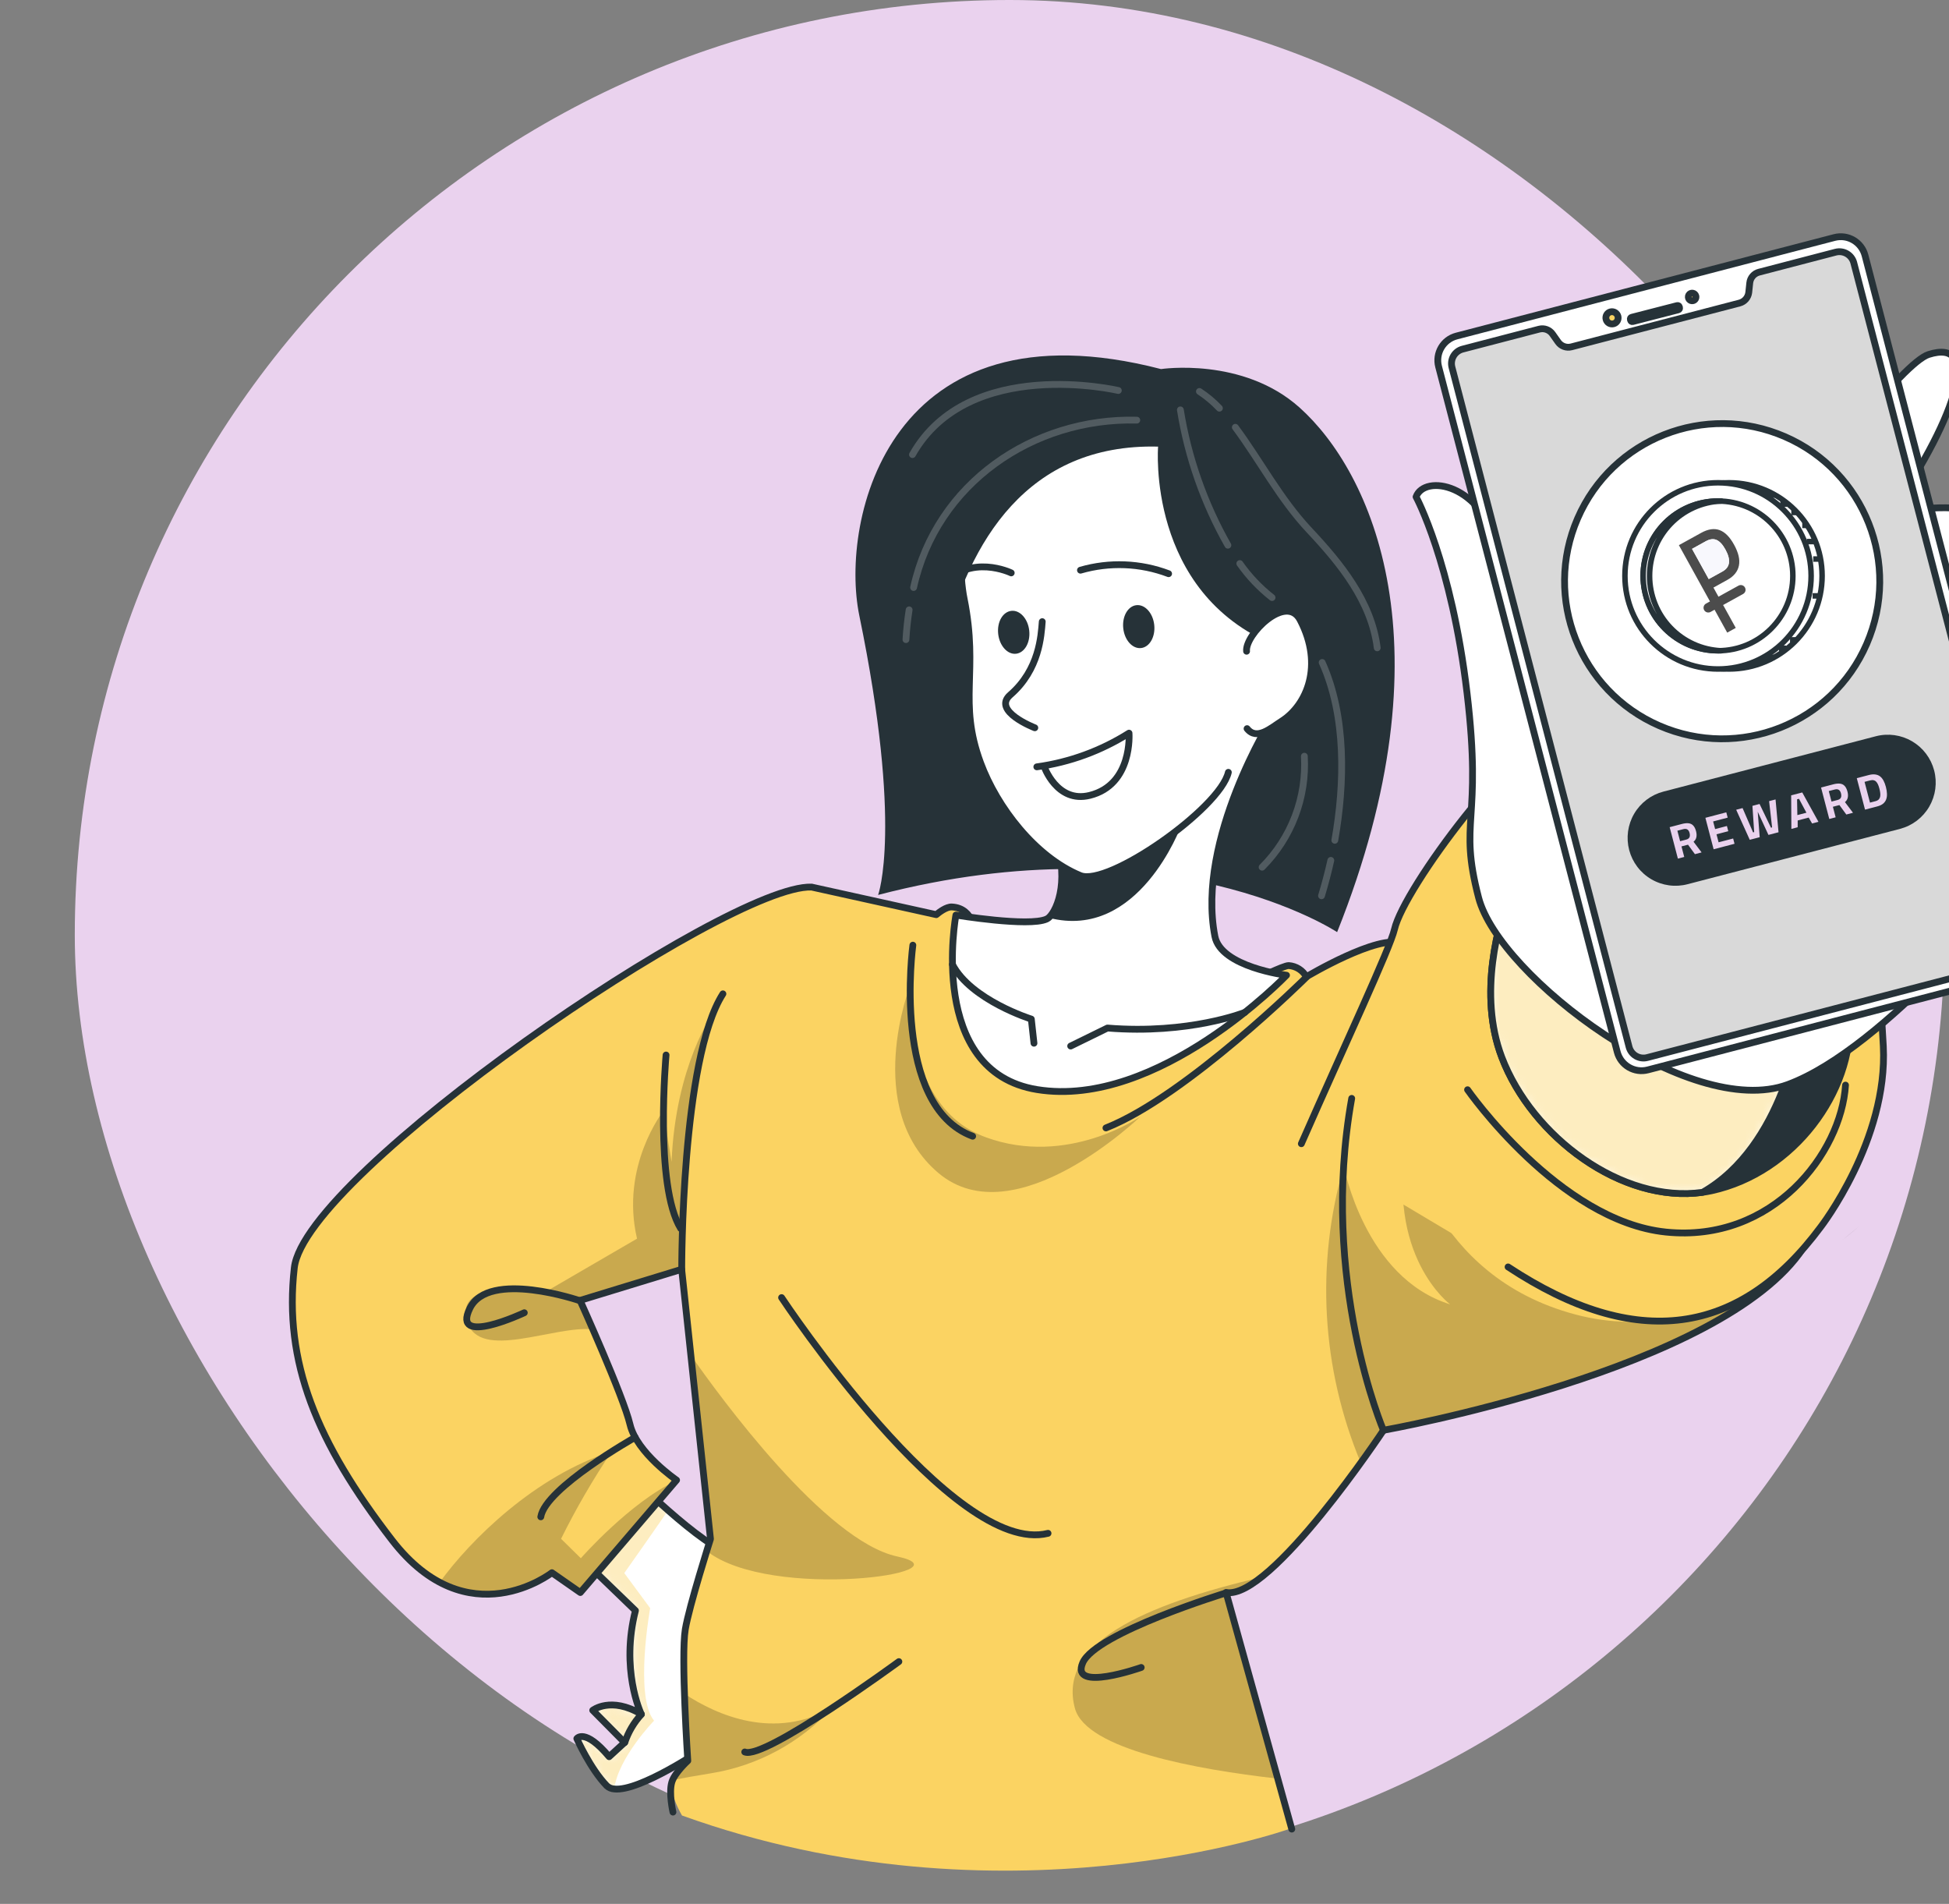 <svg width="215" height="210" viewBox="0 0 215 210" fill="none" xmlns="http://www.w3.org/2000/svg">
<rect x="0" y="0" width="215" height="210" fill="#808080" stroke="none"/>
<g clip-path="url(#clip0_1353_3730)">
<rect x="8.25" width="206.25" height="206.25" rx="103.125" fill="#EAD2EE"/>
</g>
<path d="M77.537 192.897C77.537 192.897 70.567 197.64 67.759 197.324C67.451 197.308 67.158 197.183 66.932 196.972C65.103 195.084 63.632 191.766 63.632 191.766C63.632 191.766 64.505 190.558 67.196 193.765L68.902 192.2L65.385 188.647C65.385 188.647 67.372 187.07 70.749 189.081C70.632 188.835 68.457 184.098 70.098 177.649L61.891 169.729L69.172 163.386L69.758 162.894C69.758 162.894 70.215 163.345 70.93 164.066C71.646 164.787 72.636 165.655 73.709 166.599C76.277 168.856 79.384 171.289 80.744 171.289C83.195 171.206 77.537 192.897 77.537 192.897Z" fill="white"/>
<mask id="mask0_1353_3730" style="mask-type:luminance" maskUnits="userSpaceOnUse" x="61" y="162" width="21" height="36">
<path d="M77.537 192.897C77.537 192.897 70.567 197.64 67.759 197.324C67.451 197.308 67.158 197.183 66.932 196.972C65.103 195.084 63.632 191.766 63.632 191.766C63.632 191.766 64.505 190.558 67.196 193.765L68.902 192.2L65.385 188.647C65.385 188.647 67.372 187.07 70.749 189.081C70.632 188.835 68.457 184.098 70.098 177.649L61.891 169.729L69.172 163.386L69.758 162.894C69.758 162.894 70.215 163.345 70.93 164.066C71.646 164.787 72.636 165.655 73.709 166.599C76.277 168.856 79.384 171.289 80.744 171.289C83.195 171.206 77.537 192.897 77.537 192.897Z" fill="white"/>
</mask>
<g mask="url(#mask0_1353_3730)">
<path opacity="0.4" d="M72.15 189.79C72.15 189.79 68.175 193.894 67.759 197.323C67.451 197.307 67.158 197.183 66.932 196.972C65.103 195.084 63.632 191.766 63.632 191.766C63.632 191.766 64.505 190.558 67.196 193.765L68.902 192.2L65.385 188.647C65.385 188.647 67.372 187.07 70.749 189.081C70.632 188.835 68.457 184.098 70.098 177.649L61.891 169.729L69.172 163.386L70.93 164.048C71.652 164.728 72.636 165.637 73.709 166.581C72.168 168.838 68.867 173.51 68.867 173.51L71.722 177.379C71.722 177.379 69.963 187.134 72.15 189.79Z" fill="#FBD362"/>
</g>
<path d="M77.537 192.897C77.537 192.897 70.567 197.64 67.759 197.324C67.451 197.308 67.158 197.183 66.932 196.972C65.103 195.084 63.632 191.766 63.632 191.766C63.632 191.766 64.505 190.558 67.196 193.765L68.902 192.2L65.385 188.647C65.385 188.647 67.372 187.07 70.749 189.081C70.632 188.835 68.457 184.098 70.098 177.649L61.891 169.729L69.172 163.386L69.758 162.894C69.758 162.894 70.215 163.345 70.93 164.066C71.646 164.787 72.636 165.655 73.709 166.599C76.277 168.856 79.384 171.289 80.744 171.289C83.195 171.206 77.537 192.897 77.537 192.897Z" stroke="#263238" stroke-width="0.75" stroke-linecap="round" stroke-linejoin="round"/>
<path d="M68.922 192.2C69.308 191.045 69.933 189.984 70.757 189.087" stroke="#263238" stroke-width="0.75" stroke-linecap="round" stroke-linejoin="round"/>
<path d="M198.952 137.685C197.852 139.29 196.523 140.724 195.007 141.942C182.192 152.553 152.645 157.77 152.645 157.77C152.645 157.77 151.654 159.253 150.13 161.364C147.398 165.157 142.925 170.984 139.279 173.903C137.737 175.14 136.347 175.856 135.286 175.662L140.832 196.14L142.169 201.75C142.169 201.75 110.629 213 75.231 200.25C75.231 200.25 73.76 197.746 74.129 196.532C74.129 196.474 74.165 196.415 74.188 196.351C74.632 195.543 75.211 194.817 75.9 194.205C75.9 194.205 75.654 190.547 75.531 186.824C75.39 184.451 75.419 182.071 75.618 179.701C75.929 177.825 77.301 173.288 77.993 171.06L78.397 169.765L76.228 149.457L75.607 143.595L75.572 143.29C75.572 143.249 75.572 143.202 75.572 143.143L75.231 140.007L64.023 143.431C64.023 143.431 64.609 144.744 65.418 146.585C66.889 149.955 69.052 155.085 69.522 157.137C69.557 157.304 69.604 157.469 69.662 157.629C70.7 160.59 74.651 163.281 74.651 163.281L64.034 175.686L60.898 173.493C60.496 173.79 60.073 174.057 59.632 174.29C57.568 175.41 53.242 177.057 48.493 174.543C46.435 173.386 44.648 171.803 43.252 169.899C34.927 159.089 31.304 150.243 32.483 139.884C33.661 129.525 80.279 97.557 89.53 97.891L103.289 100.928C103.588 100.682 104.391 100.049 105.013 100.078C107.516 100.207 107.58 103.115 107.58 103.115L138.417 108.121C138.417 108.121 141.612 106.521 142.169 106.544C142.571 106.571 142.961 106.699 143.302 106.915C143.643 107.131 143.924 107.429 144.121 107.781C144.121 107.781 152.106 102.997 154.673 104.111C163.127 107.758 205.196 128.2 198.952 137.685Z" fill="#FBD362"/>
<path opacity="0.2" d="M91.818 188.347C88.314 192.199 83.609 194.751 78.469 195.588C76.845 195.846 75.421 196.103 74.172 196.361C74.615 195.554 75.195 194.828 75.884 194.216C75.884 194.216 75.638 190.558 75.514 186.835C79.132 189.221 85.439 191.976 91.818 188.347Z" fill="black"/>
<path opacity="0.2" d="M77.975 171.089L78.38 169.794L76.211 149.486C79.453 154.135 91.014 169.97 98.981 171.681C107.311 173.464 85.04 176.624 77.975 171.089Z" fill="black"/>
<path opacity="0.2" d="M140.82 196.169C132.114 195.178 119.809 192.986 118.578 188.43C116.661 181.313 125.988 177.046 139.278 173.933C137.736 175.17 136.347 175.885 135.286 175.691L140.82 196.169Z" fill="black"/>
<path opacity="0.2" d="M194.999 141.947C182.184 152.558 152.638 157.776 152.638 157.776C152.638 157.776 151.647 159.259 150.123 161.369C145.776 150.99 145.112 139.436 148.241 128.628C148.241 128.628 150.515 140.939 159.966 143.87C159.966 143.87 152.731 138.482 155.276 125.515C155.276 125.515 157.744 140.757 173.801 144.99C181.592 147.083 189.219 144.808 194.999 141.947Z" fill="black"/>
<path opacity="0.2" d="M75.549 143.331L75.197 140.048L63.988 143.472C63.988 143.472 64.574 144.785 65.383 146.626C61.098 146.186 52.967 150.143 51.548 145.828C49.836 140.599 60.342 142.399 60.342 142.399L70.273 136.624C68.397 128.593 73.174 122.554 73.174 122.554L74.083 128.159C74.517 117.507 78.685 111.68 78.685 111.68C75.238 120.104 75.332 140.863 75.549 143.331Z" fill="black"/>
<path opacity="0.2" d="M74.642 163.299L64.026 175.703L60.889 173.511C60.488 173.808 60.065 174.075 59.623 174.308C57.559 175.428 53.233 177.075 48.484 174.56C51.926 169.8 59.037 162.794 67.484 160.092C65.411 163.178 63.542 166.398 61.892 169.73L64.073 171.875C64.073 171.875 69.513 165.673 74.642 163.299Z" fill="black"/>
<path opacity="0.2" d="M100.417 108.66C100.417 109.756 99.725 122.144 108.754 125.444C117.782 128.745 125.79 123.164 125.79 123.164C125.79 123.164 111.949 136.518 103.513 129.378C95.076 122.238 100.417 108.66 100.417 108.66Z" fill="black"/>
<path d="M74.236 199.875C74.236 199.875 73.749 197.769 74.113 196.562C74.418 195.542 75.872 194.217 75.872 194.217C75.872 194.217 75.104 182.691 75.596 179.719C76.018 177.169 78.375 169.753 78.375 169.753L75.198 140.007L63.989 143.436C63.989 143.436 68.761 153.989 69.499 157.119C70.238 160.25 74.635 163.257 74.635 163.257L64.018 175.656L60.882 173.47C60.882 173.47 51.619 180.716 43.253 169.882C34.888 159.048 31.294 150.225 32.466 139.837C33.639 129.449 80.274 97.516 89.525 97.844L103.284 100.887C103.578 100.641 104.387 100.008 105.002 100.037C107.505 100.166 107.57 103.074 107.57 103.074L138.406 108.08C138.406 108.08 141.607 106.48 142.164 106.503C142.566 106.531 142.954 106.659 143.294 106.875C143.634 107.091 143.914 107.388 144.11 107.74C144.11 107.74 152.095 102.962 154.663 104.07C163.105 107.717 205.168 128.159 198.93 137.644C190.072 151.128 152.617 157.758 152.617 157.758C152.617 157.758 140.159 176.518 135.252 175.65L142.5 201.75" stroke="#263238" stroke-width="0.75" stroke-linecap="round" stroke-linejoin="round"/>
<path d="M166.36 139.743C180.511 149.087 191.92 147.364 200.848 135.334C200.848 135.334 208.282 125.749 207.754 115.402C207.227 105.055 204.758 71.346 172.544 79.963C167.239 81.382 154.863 97.955 153.826 102.51C153.345 104.591 148.379 115.185 143.555 126.153" fill="#FBD362"/>
<path d="M166.36 139.743C180.511 149.087 191.92 147.364 200.848 135.334C200.848 135.334 208.282 125.749 207.754 115.402C207.227 105.055 204.758 71.346 172.544 79.963C167.239 81.382 154.863 97.955 153.826 102.51C153.345 104.591 148.379 115.185 143.555 126.153" stroke="#263238" stroke-width="0.75" stroke-linecap="round" stroke-linejoin="round"/>
<path d="M128.074 40.709C128.074 40.709 137.09 39.343 143.351 44.947C151.271 52.035 160.165 71.146 147.502 102.815C147.502 102.815 128.795 90.399 96.868 98.712C96.868 98.712 99.618 91.284 94.793 67.899C92.612 57.317 98.099 32.941 128.074 40.709Z" fill="#263238"/>
<path d="M114.401 120.18C127.744 122.343 141.919 107.569 141.919 107.569C141.919 107.569 134.667 106.678 134.017 103.272C131.935 92.526 140.307 79.236 140.307 79.236C140.307 79.236 107.911 80.133 113.574 87.444C114.628 88.781 115.49 90.259 116.136 91.835C118.1 96.659 116.722 100.3 115.697 101.215C115.622 101.275 115.542 101.328 115.456 101.373C113.498 102.264 105.449 100.933 105.449 100.933C105.449 100.933 102.225 118.204 114.401 120.18Z" fill="white" stroke="#263238" stroke-width="0.75" stroke-linecap="round" stroke-linejoin="round"/>
<path d="M137.332 111.662C137.332 111.662 131.177 114.124 122.166 113.392L118.109 115.379" stroke="#263238" stroke-width="0.75" stroke-linecap="round" stroke-linejoin="round"/>
<path d="M114.061 115.068L113.768 112.406C113.768 112.406 107.12 110.325 105.062 106.374" stroke="#263238" stroke-width="0.75" stroke-linecap="round" stroke-linejoin="round"/>
<path d="M115.703 101.232C125.622 103.823 130.283 91.102 130.283 91.102C130.283 91.102 122.345 88.757 116.143 91.876C118.107 96.7 116.747 100.341 115.703 101.232Z" fill="#263238"/>
<path d="M140.885 72.559C143.294 59.011 140.615 42.755 119.991 44.103C105.259 45.065 105.382 61.215 106.355 66.04C107.997 74.148 105.646 77.337 108.173 84.149C109.99 89.044 114.205 94.52 119.171 96.572C122.225 97.832 134.589 89.156 135.503 85.187" fill="white"/>
<path d="M140.885 72.559C143.294 59.011 140.615 42.755 119.991 44.103C105.259 45.065 105.382 61.215 106.355 66.04C107.997 74.148 105.646 77.337 108.173 84.149C109.99 89.044 114.205 94.52 119.171 96.572C122.225 97.832 134.589 89.156 135.503 85.187" stroke="#263238" stroke-width="0.75" stroke-linecap="round" stroke-linejoin="round"/>
<path d="M114.974 68.567C114.851 70.092 114.669 73.844 111.457 76.634C109.37 78.434 114.154 80.275 114.154 80.275" stroke="#263238" stroke-width="0.75" stroke-linecap="round" stroke-linejoin="round"/>
<path d="M111.551 63.191C111.551 63.191 107.002 60.975 103.93 64.634" stroke="#263238" stroke-width="0.75" stroke-linecap="round" stroke-linejoin="round"/>
<path d="M119.188 62.893C122.386 61.965 125.799 62.101 128.913 63.28" stroke="#263238" stroke-width="0.75" stroke-linecap="round" stroke-linejoin="round"/>
<path d="M123.91 69.3C124.05 70.608 124.93 71.587 125.874 71.481C126.818 71.376 127.468 70.238 127.328 68.931C127.187 67.624 126.307 66.65 125.364 66.75C124.42 66.85 123.769 67.993 123.91 69.3Z" fill="#263238"/>
<path d="M114.375 84.583C117.992 84.084 121.46 82.817 124.546 80.866C124.546 80.866 124.974 86.553 120.214 87.731C116.562 88.64 115.149 84.472 115.149 84.472" stroke="#263238" stroke-width="0.75" stroke-linecap="round" stroke-linejoin="round"/>
<path d="M127.752 49.262C127.752 49.262 126.451 65.319 140.62 71.152L147.262 55.716L137.214 44.578L122.083 40.204C99.472 41.617 89.74 55.663 102.292 93.095C102.292 93.112 98.78 48.535 127.752 49.262Z" fill="#263238"/>
<path d="M137.514 71.832C137.315 70.026 141.882 65.43 143.423 68.379C146.056 73.409 144.139 77.759 141.419 79.518C140.199 80.286 138.651 81.728 137.567 80.368" fill="white"/>
<path d="M137.514 71.832C137.315 70.026 141.882 65.43 143.423 68.379C146.056 73.409 144.139 77.759 141.419 79.518C140.199 80.286 138.651 81.728 137.567 80.368" stroke="#263238" stroke-width="0.75" stroke-linecap="round" stroke-linejoin="round"/>
<path d="M110.114 69.927C110.261 71.234 111.14 72.213 112.084 72.108C113.028 72.002 113.679 70.865 113.538 69.558C113.397 68.25 112.512 67.271 111.568 67.377C110.624 67.483 109.968 68.591 110.114 69.927Z" fill="#263238"/>
<g opacity="0.2">
<path d="M100.289 67.266C100.119 68.35 100.002 69.452 99.938 70.549" stroke="white" stroke-width="0.75" stroke-linecap="round" stroke-linejoin="round"/>
<path d="M125.403 46.343C113.948 46.044 103.302 53.343 100.781 64.804" stroke="white" stroke-width="0.75" stroke-linecap="round" stroke-linejoin="round"/>
<path d="M123.367 43.072C123.367 43.072 106.847 39.185 100.656 50.142" stroke="white" stroke-width="0.75" stroke-linecap="round" stroke-linejoin="round"/>
<path d="M136.766 62.16C137.762 63.578 138.961 64.842 140.324 65.912" stroke="white" stroke-width="0.75" stroke-linecap="round" stroke-linejoin="round"/>
<path d="M130.211 45.211C131.055 50.459 132.83 55.513 135.452 60.137" stroke="white" stroke-width="0.75" stroke-linecap="round" stroke-linejoin="round"/>
<path d="M146.807 94.901C146.514 96.215 146.168 97.516 145.781 98.806" stroke="white" stroke-width="0.75" stroke-linecap="round" stroke-linejoin="round"/>
<path d="M145.852 73.07C148.531 79.021 148.349 86.425 147.247 92.686" stroke="white" stroke-width="0.75" stroke-linecap="round" stroke-linejoin="round"/>
<path d="M143.887 83.411C144.018 85.665 143.67 87.921 142.867 90.03C142.064 92.14 140.823 94.056 139.227 95.652" stroke="white" stroke-width="0.75" stroke-linecap="round" stroke-linejoin="round"/>
<path d="M136.273 47.129C139.082 50.928 141.169 55.002 144.422 58.473C147.852 62.125 151.281 66.311 151.926 71.458" stroke="white" stroke-width="0.75" stroke-linecap="round" stroke-linejoin="round"/>
<path d="M132.312 43.178C133.117 43.705 133.857 44.325 134.517 45.024" stroke="white" stroke-width="0.75" stroke-linecap="round" stroke-linejoin="round"/>
</g>
<path d="M188.819 131.336C188.491 131.406 188.163 131.465 187.823 131.512C178.959 132.778 169.016 125.427 165.663 116.604C163.013 109.633 165.329 101.725 166.595 98.342C166.994 97.281 167.281 96.665 167.281 96.665C172.627 89.044 203.71 103.964 204.073 112.195C204.437 120.426 197.9 129.343 188.819 131.336Z" fill="#263238" stroke="#263238" stroke-width="0.75" stroke-linecap="round" stroke-linejoin="round"/>
<path d="M198.545 113.309C198.545 113.309 196.786 126.394 187.823 131.512C178.959 132.778 169.016 125.426 165.663 116.603C163.013 109.633 165.329 101.725 166.595 98.342C177.071 92.356 198.545 113.309 198.545 113.309Z" fill="white"/>
<mask id="mask1_1353_3730" style="mask-type:luminance" maskUnits="userSpaceOnUse" x="164" y="97" width="35" height="35">
<path d="M198.537 113.309C198.537 113.309 196.779 126.394 187.815 131.512C178.951 132.778 169.008 125.426 165.655 116.603C163.005 109.633 165.321 101.725 166.587 98.342C177.063 92.356 198.537 113.309 198.537 113.309Z" fill="white"/>
</mask>
<g mask="url(#mask1_1353_3730)">
<path opacity="0.4" d="M198.537 113.309C198.537 113.309 196.779 126.394 187.815 131.512C178.951 132.778 169.008 125.426 165.655 116.603C163.005 109.633 165.321 101.725 166.587 98.342C177.063 92.356 198.537 113.309 198.537 113.309Z" fill="#FBD362"/>
</g>
<path d="M198.545 113.309C198.545 113.309 196.786 126.394 187.823 131.512C178.959 132.778 169.016 125.426 165.663 116.603C163.013 109.633 165.329 101.725 166.595 98.342C177.071 92.356 198.545 113.309 198.545 113.309Z" stroke="#263238" stroke-width="0.75" stroke-linecap="round" stroke-linejoin="round"/>
<path d="M161.891 120.198C161.891 120.198 171.986 134.689 183.775 135.897C195.564 137.105 203.121 127.174 203.584 119.688" stroke="#263238" stroke-width="0.75" stroke-linecap="round" stroke-linejoin="round"/>
<path d="M156.211 54.802C157.096 52.322 163.463 53.155 165.485 60.893C167.508 68.632 175.451 87.444 175.451 87.444C175.451 87.444 207.109 40.891 212.76 39.097C218.411 37.303 216.189 45.37 208.609 56.561C208.609 56.561 215.709 55.312 217.573 56.561C219.437 57.81 218.529 65.355 219.519 67.969C221.184 72.384 217.485 73.316 217.485 73.316C219.3 73.356 221.045 74.021 222.427 75.198C224.461 77.103 223.441 84.976 224.022 87.204C224.602 89.432 220.721 91.308 220.721 91.308C220.721 91.308 230.048 96.39 227.944 97.668C224.391 99.814 222.368 97.615 222.368 97.615C222.368 97.615 208.035 115.613 197.224 119.623C186.414 123.633 165.374 107.699 163.111 99.022C160.848 90.346 163.551 90.88 161.833 76.44C160.115 62.001 156.211 54.802 156.211 54.802Z" fill="white" stroke="#263238" stroke-width="0.75" stroke-linecap="round" stroke-linejoin="round"/>
<path d="M202.362 26.198L160.678 37.064C159.199 37.449 158.312 38.961 158.698 40.439L178.402 116.03C178.787 117.509 180.299 118.395 181.778 118.01L223.462 107.144C224.941 106.759 225.827 105.247 225.441 103.769L205.737 28.178C205.352 26.699 203.841 25.813 202.362 26.198Z" fill="white" stroke="#263238" stroke-width="0.75" stroke-linecap="round" stroke-linejoin="round"/>
<path d="M178.48 34.888C178.502 34.974 178.508 35.063 178.495 35.151C178.483 35.239 178.454 35.323 178.409 35.4C178.364 35.476 178.304 35.543 178.234 35.597C178.163 35.65 178.082 35.689 177.996 35.711C177.911 35.734 177.821 35.739 177.733 35.727C177.645 35.715 177.561 35.685 177.484 35.64C177.408 35.595 177.341 35.536 177.288 35.465C177.234 35.394 177.195 35.314 177.173 35.228C177.149 35.142 177.143 35.052 177.154 34.964C177.165 34.875 177.194 34.79 177.239 34.713C177.284 34.636 177.344 34.569 177.415 34.515C177.486 34.462 177.567 34.423 177.653 34.401C177.828 34.357 178.012 34.383 178.167 34.474C178.322 34.565 178.435 34.714 178.48 34.888Z" fill="#FBD362" stroke="#263238" stroke-width="0.75" stroke-linecap="round" stroke-linejoin="round"/>
<path d="M187.073 32.647C187.087 32.701 187.09 32.758 187.082 32.813C187.075 32.868 187.056 32.921 187.028 32.969C186.999 33.017 186.962 33.059 186.917 33.092C186.873 33.125 186.822 33.15 186.768 33.163C186.687 33.184 186.602 33.18 186.523 33.152C186.445 33.124 186.376 33.074 186.326 33.007C186.276 32.94 186.247 32.86 186.243 32.777C186.238 32.694 186.258 32.611 186.301 32.539C186.343 32.468 186.406 32.41 186.481 32.374C186.556 32.338 186.64 32.325 186.723 32.336C186.805 32.348 186.883 32.383 186.945 32.439C187.007 32.494 187.052 32.567 187.073 32.647Z" fill="#FBD362" stroke="#263238" stroke-width="0.75" stroke-linecap="round" stroke-linejoin="round"/>
<path d="M185.019 33.705L179.987 35.002C179.886 35.028 179.826 35.13 179.852 35.231L179.878 35.333C179.904 35.434 180.006 35.494 180.107 35.468L185.139 34.171C185.24 34.145 185.3 34.043 185.275 33.942L185.248 33.84C185.222 33.739 185.12 33.679 185.019 33.705Z" fill="#FBD362" stroke="#263238" stroke-width="0.751" stroke-linecap="round" stroke-linejoin="round"/>
<path d="M204.49 28.96L224.029 103.929C224.138 104.349 224.076 104.796 223.856 105.171C223.636 105.545 223.277 105.818 222.857 105.928L181.708 116.65C181.288 116.759 180.841 116.697 180.466 116.477C180.092 116.257 179.819 115.898 179.709 115.478L160.17 40.509C160.061 40.089 160.123 39.642 160.343 39.267C160.563 38.893 160.922 38.62 161.342 38.51L169.79 36.306C170.061 36.235 170.347 36.248 170.61 36.345C170.873 36.441 171.1 36.616 171.261 36.845L171.877 37.719C172.038 37.948 172.265 38.123 172.528 38.219C172.791 38.316 173.077 38.329 173.348 38.258L191.891 33.427C192.159 33.357 192.4 33.208 192.582 32.999C192.764 32.789 192.879 32.53 192.911 32.255L193.023 31.194C193.053 30.918 193.167 30.658 193.35 30.448C193.532 30.239 193.774 30.09 194.043 30.021L202.49 27.817C202.907 27.707 203.35 27.765 203.724 27.979C204.098 28.193 204.373 28.545 204.49 28.96Z" fill="#D9D9D9" stroke="#263238" stroke-width="0.75" stroke-linecap="round" stroke-linejoin="round"/>
<path d="M205.92 71.029C209.744 62.224 205.705 51.986 196.899 48.163C188.093 44.339 177.855 48.378 174.032 57.184C170.209 65.99 174.248 76.227 183.053 80.051C191.859 83.874 202.097 79.835 205.92 71.029Z" fill="white" stroke="#263238" stroke-width="0.75" stroke-linecap="round" stroke-linejoin="round"/>
<path d="M190.732 73.791C196.404 73.791 201.002 69.193 201.002 63.521C201.002 57.848 196.404 53.25 190.732 53.25C185.059 53.25 180.461 57.848 180.461 63.521C180.461 69.193 185.059 73.791 190.732 73.791Z" fill="white" stroke="#263238" stroke-width="0.608" stroke-linejoin="round"/>
<path d="M189.521 73.791C195.193 73.791 199.791 69.193 199.791 63.521C199.791 57.848 195.193 53.25 189.521 53.25C183.848 53.25 179.25 57.848 179.25 63.521C179.25 69.193 183.848 73.791 189.521 73.791Z" fill="white" stroke="#263238" stroke-width="0.608" stroke-linejoin="round"/>
<path d="M189.52 71.775C194.08 71.775 197.775 68.079 197.775 63.52C197.775 58.962 194.08 55.266 189.52 55.266C184.961 55.266 181.266 58.962 181.266 63.52C181.266 68.079 184.961 71.775 189.52 71.775Z" fill="white" stroke="#263238" stroke-width="0.608" stroke-linejoin="round"/>
<g opacity="0.7">
<path d="M189.684 58.467C189.091 58.254 188.416 58.357 187.669 58.77L185.203 60.132L189.179 67.327L190.534 69.779L191.477 69.258L190.122 66.806L190.117 66.808L189.014 64.811L190.54 63.967C191.27 63.564 191.697 63.035 191.827 62.377C191.957 61.719 191.771 60.951 191.287 60.076C190.804 59.201 190.281 58.686 189.684 58.467ZM190.013 63.034L188.495 63.873L186.654 60.54L188.171 59.701C188.613 59.457 189.007 59.405 189.351 59.553C189.694 59.701 190.022 60.046 190.33 60.605C190.966 61.756 190.861 62.566 190.013 63.034Z" fill="black"/>
<path d="M190.013 63.034L188.495 63.873L186.654 60.54L188.171 59.701C188.613 59.457 189.007 59.405 189.351 59.553C189.694 59.701 190.022 60.046 190.33 60.605C190.966 61.756 190.861 62.566 190.013 63.034Z" fill="#F5F5FC"/>
<path d="M191.779 64.596L188.194 66.577C187.94 66.717 187.848 67.037 187.988 67.29C188.128 67.544 188.448 67.636 188.701 67.496L192.287 65.515C192.541 65.374 192.633 65.055 192.493 64.802C192.353 64.548 192.033 64.456 191.779 64.596Z" fill="black"/>
</g>
<path d="M181.971 63.52C181.969 61.39 182.79 59.342 184.263 57.803C185.735 56.264 187.745 55.354 189.873 55.262H189.516C187.326 55.262 185.225 56.132 183.677 57.681C182.128 59.229 181.258 61.33 181.258 63.52C181.258 65.711 182.128 67.811 183.677 69.36C185.225 70.909 187.326 71.779 189.516 71.779C189.637 71.779 189.753 71.779 189.873 71.779C187.745 71.687 185.735 70.776 184.263 69.237C182.79 67.699 181.969 65.65 181.971 63.52Z" fill="white" stroke="#263238" stroke-width="0.608" stroke-linejoin="round"/>
<path d="M197.175 55.6H196.391" stroke="#263238" stroke-width="0.608" stroke-linejoin="round"/>
<path d="M198.172 56.527H197.602" stroke="#263238" stroke-width="0.608" stroke-linejoin="round"/>
<path d="M199.451 57.953H198.812" stroke="#263238" stroke-width="0.608" stroke-linejoin="round"/>
<path d="M200.168 59.736H199.312" stroke="#263238" stroke-width="0.608" stroke-linejoin="round"/>
<path d="M200.808 61.662H200.023" stroke="#263238" stroke-width="0.608" stroke-linejoin="round"/>
<path d="M200.809 65.728H199.953" stroke="#263238" stroke-width="0.608" stroke-linejoin="round"/>
<path d="M197.461 70.578H198.174" stroke="#263238" stroke-width="0.608" stroke-linejoin="round"/>
<path d="M196.25 71.506H197.035" stroke="#263238" stroke-width="0.608" stroke-linejoin="round"/>
<path d="M194.969 72.504H195.753" stroke="#263238" stroke-width="0.608" stroke-linejoin="round"/>
<path d="M195.822 54.605H194.609" stroke="#263238" stroke-width="0.608" stroke-linejoin="round"/>
<path d="M209.619 91.419L186.169 97.527C185.499 97.704 184.8 97.747 184.113 97.653C183.426 97.56 182.764 97.332 182.165 96.982C181.566 96.633 181.042 96.168 180.622 95.616C180.203 95.064 179.897 94.434 179.721 93.764C179.544 93.093 179.502 92.393 179.595 91.706C179.689 91.019 179.918 90.356 180.268 89.757C180.618 89.158 181.083 88.634 181.636 88.215C182.189 87.796 182.819 87.49 183.49 87.315L206.94 81.206C208.29 80.858 209.723 81.058 210.926 81.764C212.129 82.469 213.004 83.622 213.359 84.97C213.717 86.321 213.524 87.759 212.823 88.968C212.122 90.177 210.97 91.058 209.619 91.419Z" fill="#263238"/>
<path d="M185.093 94.706L184.185 91.237L185.541 90.882C185.818 90.809 186.059 90.784 186.264 90.806C186.473 90.828 186.644 90.91 186.779 91.052C186.917 91.193 187.024 91.405 187.098 91.69C187.164 91.94 187.173 92.164 187.127 92.361C187.083 92.553 186.981 92.714 186.819 92.843L187.708 94.021L186.972 94.214L186.21 93.17L185.489 93.359L185.793 94.522L185.093 94.706ZM185.339 92.785L186.009 92.61C186.138 92.576 186.235 92.525 186.3 92.457C186.365 92.386 186.403 92.302 186.413 92.205C186.423 92.105 186.413 91.998 186.383 91.882C186.334 91.693 186.252 91.562 186.139 91.49C186.027 91.418 185.877 91.407 185.691 91.456L185.036 91.627L185.339 92.785ZM189.035 93.674L188.127 90.205L190.433 89.601L190.586 90.185L188.981 90.606L189.201 91.449L190.501 91.108L190.652 91.682L189.352 92.022L189.583 92.906L191.188 92.486L191.341 93.07L189.035 93.674ZM193.021 92.63L191.523 89.316L192.229 89.131L193.387 91.813L193.509 91.781L193.315 88.885L194.103 88.679L195.363 91.296L195.485 91.264L195.155 88.365L195.866 88.179L196.195 91.799L195.083 92.091L193.869 89.467L193.895 89.46L194.118 92.343L193.021 92.63ZM197.613 91.428L197.588 87.728L198.812 87.408L200.599 90.647L199.898 90.83L199.522 90.18L198.308 90.498L198.308 91.246L197.613 91.428ZM198.272 89.905L199.273 89.643L198.453 88.11L198.24 88.165L198.272 89.905ZM201.794 90.334L200.886 86.865L202.242 86.51C202.52 86.437 202.761 86.412 202.966 86.435C203.174 86.456 203.346 86.538 203.481 86.68C203.619 86.821 203.725 87.034 203.8 87.318C203.865 87.569 203.875 87.792 203.829 87.989C203.785 88.181 203.682 88.342 203.521 88.471L204.41 89.649L203.673 89.842L202.912 88.799L202.191 88.987L202.495 90.15L201.794 90.334ZM202.04 88.413L202.711 88.238C202.839 88.204 202.937 88.154 203.002 88.086C203.067 88.015 203.104 87.931 203.115 87.834C203.125 87.733 203.115 87.626 203.085 87.511C203.035 87.321 202.954 87.19 202.841 87.118C202.728 87.047 202.579 87.035 202.392 87.084L201.737 87.255L202.04 88.413ZM205.736 89.302L204.828 85.833L206.154 85.486C206.425 85.415 206.662 85.395 206.865 85.425C207.071 85.451 207.249 85.522 207.399 85.638C207.548 85.754 207.674 85.909 207.776 86.104C207.88 86.297 207.967 86.526 208.036 86.79C208.106 87.057 208.146 87.305 208.155 87.535C208.168 87.763 208.141 87.971 208.074 88.158C208.008 88.346 207.895 88.507 207.735 88.643C207.574 88.776 207.357 88.878 207.082 88.95L205.736 89.302ZM206.283 88.529L206.888 88.371C207.047 88.329 207.167 88.265 207.25 88.179C207.332 88.092 207.384 87.988 207.407 87.866C207.431 87.74 207.434 87.604 207.414 87.457C207.396 87.306 207.365 87.146 207.32 86.977C207.278 86.815 207.229 86.67 207.174 86.543C207.118 86.413 207.051 86.308 206.972 86.227C206.896 86.142 206.802 86.087 206.69 86.062C206.581 86.033 206.447 86.039 206.288 86.081L205.684 86.239L206.283 88.529Z" fill="#EAD2EE"/>
<path d="M152.628 157.799C152.628 157.799 145.511 141.238 149.11 121.153" stroke="#263238" stroke-width="0.75" stroke-linecap="round" stroke-linejoin="round"/>
<path d="M135.27 175.691C135.27 175.691 120.884 180.088 119.442 183.4C118 186.713 125.89 183.922 125.89 183.922" stroke="#263238" stroke-width="0.75" stroke-linecap="round" stroke-linejoin="round"/>
<path d="M144.113 107.78C144.113 107.78 130.864 120.912 122 124.412" stroke="#263238" stroke-width="0.75" stroke-linecap="round" stroke-linejoin="round"/>
<path d="M100.7 104.252C100.7 104.252 98.285 121.98 107.296 125.327" stroke="#263238" stroke-width="0.75" stroke-linecap="round" stroke-linejoin="round"/>
<path d="M75.203 140.048C75.203 140.048 75.133 116.809 79.747 109.622" stroke="#263238" stroke-width="0.75" stroke-linecap="round" stroke-linejoin="round"/>
<path d="M73.475 116.369C73.475 116.369 72.179 130.802 75.093 135.51" stroke="#263238" stroke-width="0.75" stroke-linecap="round" stroke-linejoin="round"/>
<path d="M63.993 143.477C63.993 143.477 53.915 140.006 51.828 144.309C49.741 148.612 57.837 144.796 57.837 144.796" stroke="#263238" stroke-width="0.75" stroke-linecap="round" stroke-linejoin="round"/>
<path d="M70.062 158.543C70.062 158.543 60.166 164.118 59.656 167.307" stroke="#263238" stroke-width="0.75" stroke-linecap="round" stroke-linejoin="round"/>
<path d="M86.219 143.126C86.219 143.126 105.16 171.752 115.613 169.126" stroke="#263238" stroke-width="0.75" stroke-linecap="round" stroke-linejoin="round"/>
<path d="M99.157 183.277C99.157 183.277 84.308 194.164 82.156 193.243" stroke="#263238" stroke-width="0.75" stroke-linecap="round" stroke-linejoin="round"/>
<path opacity="0.2" d="M203.172 136.823C204.174 136.002 204.837 135.457 205.054 135.287C204.831 135.481 204.186 136.043 203.172 136.823Z" fill="black"/>
<defs>
<clipPath id="clip0_1353_3730">
<rect width="214.5" height="209.235" fill="white"/>
</clipPath>
</defs>
</svg>
